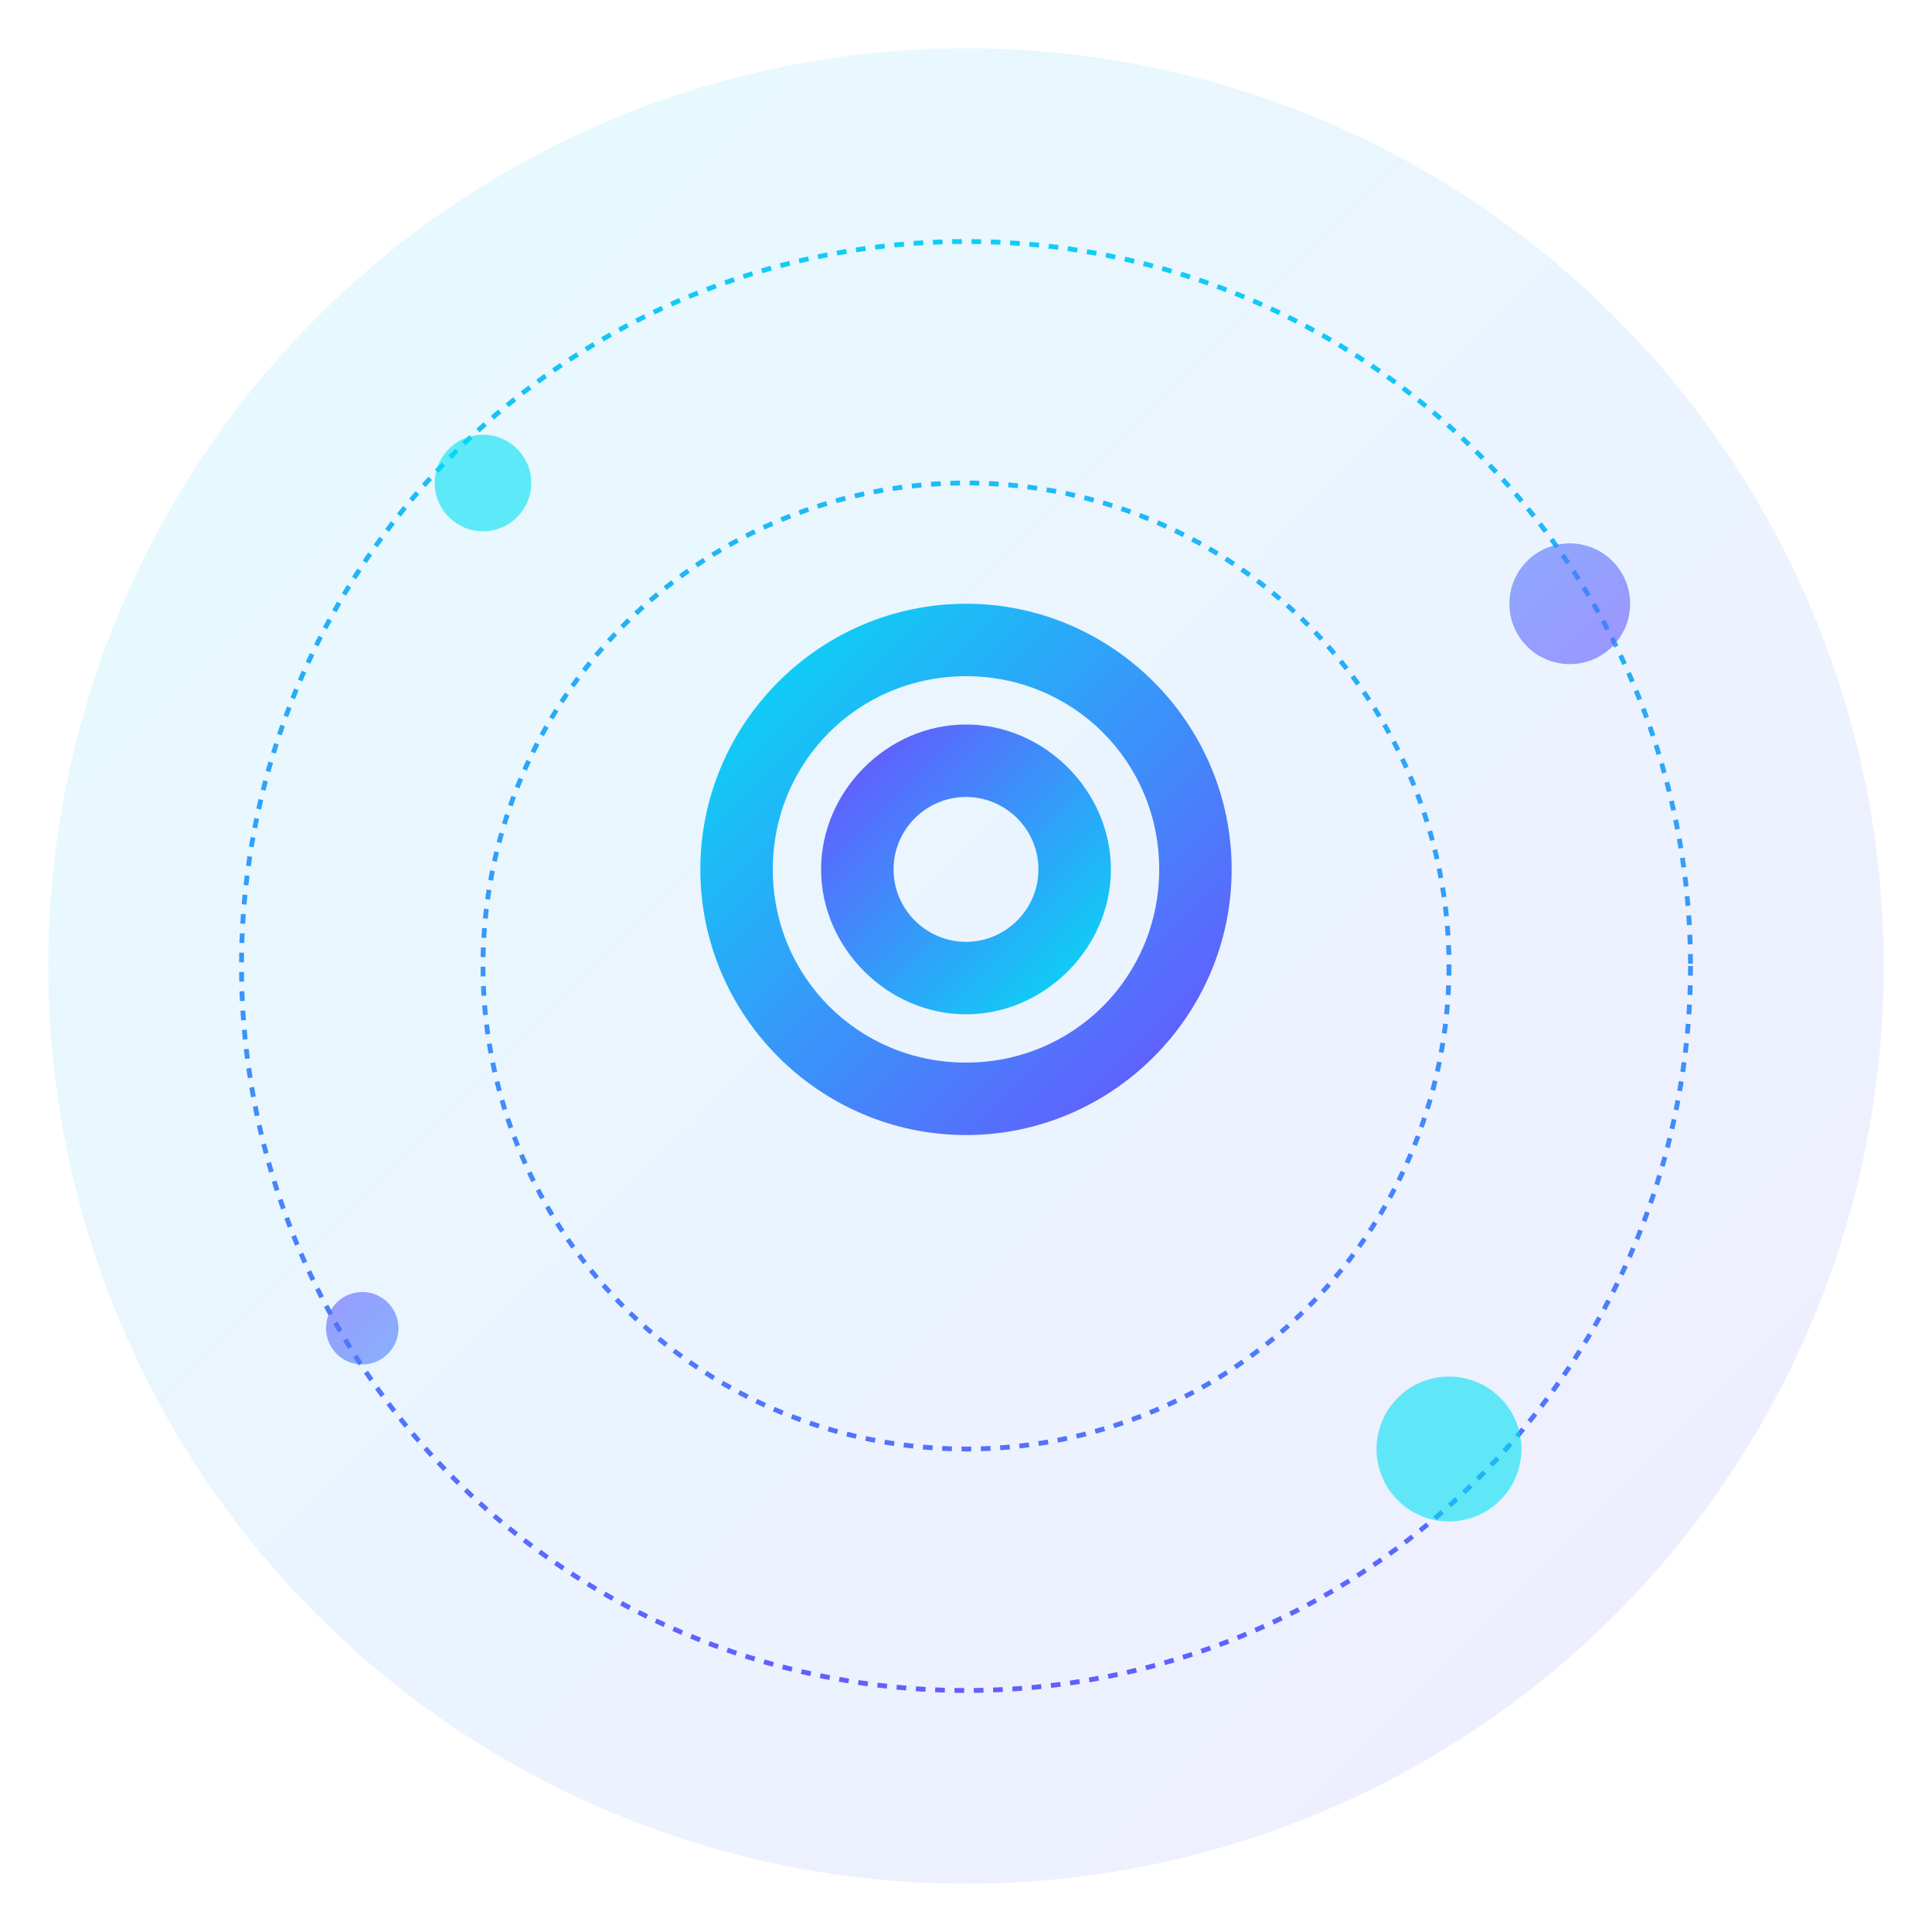 <?xml version="1.0" encoding="UTF-8"?>
<svg width="800" height="800" viewBox="0 0 800 800" fill="none" xmlns="http://www.w3.org/2000/svg">
  <!-- Background Circle -->
  <circle cx="400" cy="400" r="380" fill="url(#gradient1)" fill-opacity="0.1"/>
  
  <!-- Decorative Elements -->
  <circle cx="400" cy="400" r="200" stroke="url(#gradient2)" stroke-width="2" stroke-dasharray="4 4"/>
  <circle cx="400" cy="400" r="300" stroke="url(#gradient2)" stroke-width="2" stroke-dasharray="4 4"/>
  
  <!-- Central Icon -->
  <g filter="url(#glow)">
    <path d="M400 250C339.5 250 290 299.5 290 360C290 420.5 339.5 470 400 470C460.5 470 510 420.5 510 360C510 299.5 460.5 250 400 250ZM400 440C355.5 440 320 404.5 320 360C320 315.5 355.5 280 400 280C444.5 280 480 315.5 480 360C480 404.5 444.5 440 400 440Z" fill="url(#gradient3)"/>
    <path d="M400 300C367.5 300 340 327.5 340 360C340 392.5 367.5 420 400 420C432.5 420 460 392.5 460 360C460 327.5 432.5 300 400 300ZM400 390C383.5 390 370 376.5 370 360C370 343.5 383.5 330 400 330C416.5 330 430 343.5 430 360C430 376.5 416.5 390 400 390Z" fill="url(#gradient4)"/>
  </g>
  
  <!-- Floating Elements -->
  <g>
    <circle cx="200" cy="200" r="20" fill="url(#gradient3)" fill-opacity="0.6"/>
    <circle cx="600" cy="600" r="30" fill="url(#gradient4)" fill-opacity="0.6"/>
    <circle cx="650" cy="250" r="25" fill="url(#gradient3)" fill-opacity="0.6"/>
    <circle cx="150" cy="550" r="15" fill="url(#gradient4)" fill-opacity="0.6"/>
  </g>
  
  <!-- Gradients -->
  <defs>
    <linearGradient id="gradient1" x1="0" y1="0" x2="800" y2="800" gradientUnits="userSpaceOnUse">
      <stop offset="0%" stop-color="#00E1F4"/>
      <stop offset="100%" stop-color="#6F4CFF"/>
    </linearGradient>
    
    <linearGradient id="gradient2" x1="400" y1="0" x2="400" y2="800" gradientUnits="userSpaceOnUse">
      <stop offset="0%" stop-color="#00E1F4"/>
      <stop offset="100%" stop-color="#6F4CFF"/>
    </linearGradient>
    
    <linearGradient id="gradient3" x1="290" y1="250" x2="510" y2="470" gradientUnits="userSpaceOnUse">
      <stop offset="0%" stop-color="#00E1F4"/>
      <stop offset="100%" stop-color="#6F4CFF"/>
    </linearGradient>
    
    <linearGradient id="gradient4" x1="340" y1="300" x2="460" y2="420" gradientUnits="userSpaceOnUse">
      <stop offset="0%" stop-color="#6F4CFF"/>
      <stop offset="100%" stop-color="#00E1F4"/>
    </linearGradient>
    
    <filter id="glow" x="-50%" y="-50%" width="200%" height="200%">
      <feGaussianBlur stdDeviation="10" result="blur"/>
      <feComposite in="SourceGraphic" in2="blur" operator="over"/>
    </filter>
  </defs>
</svg> 